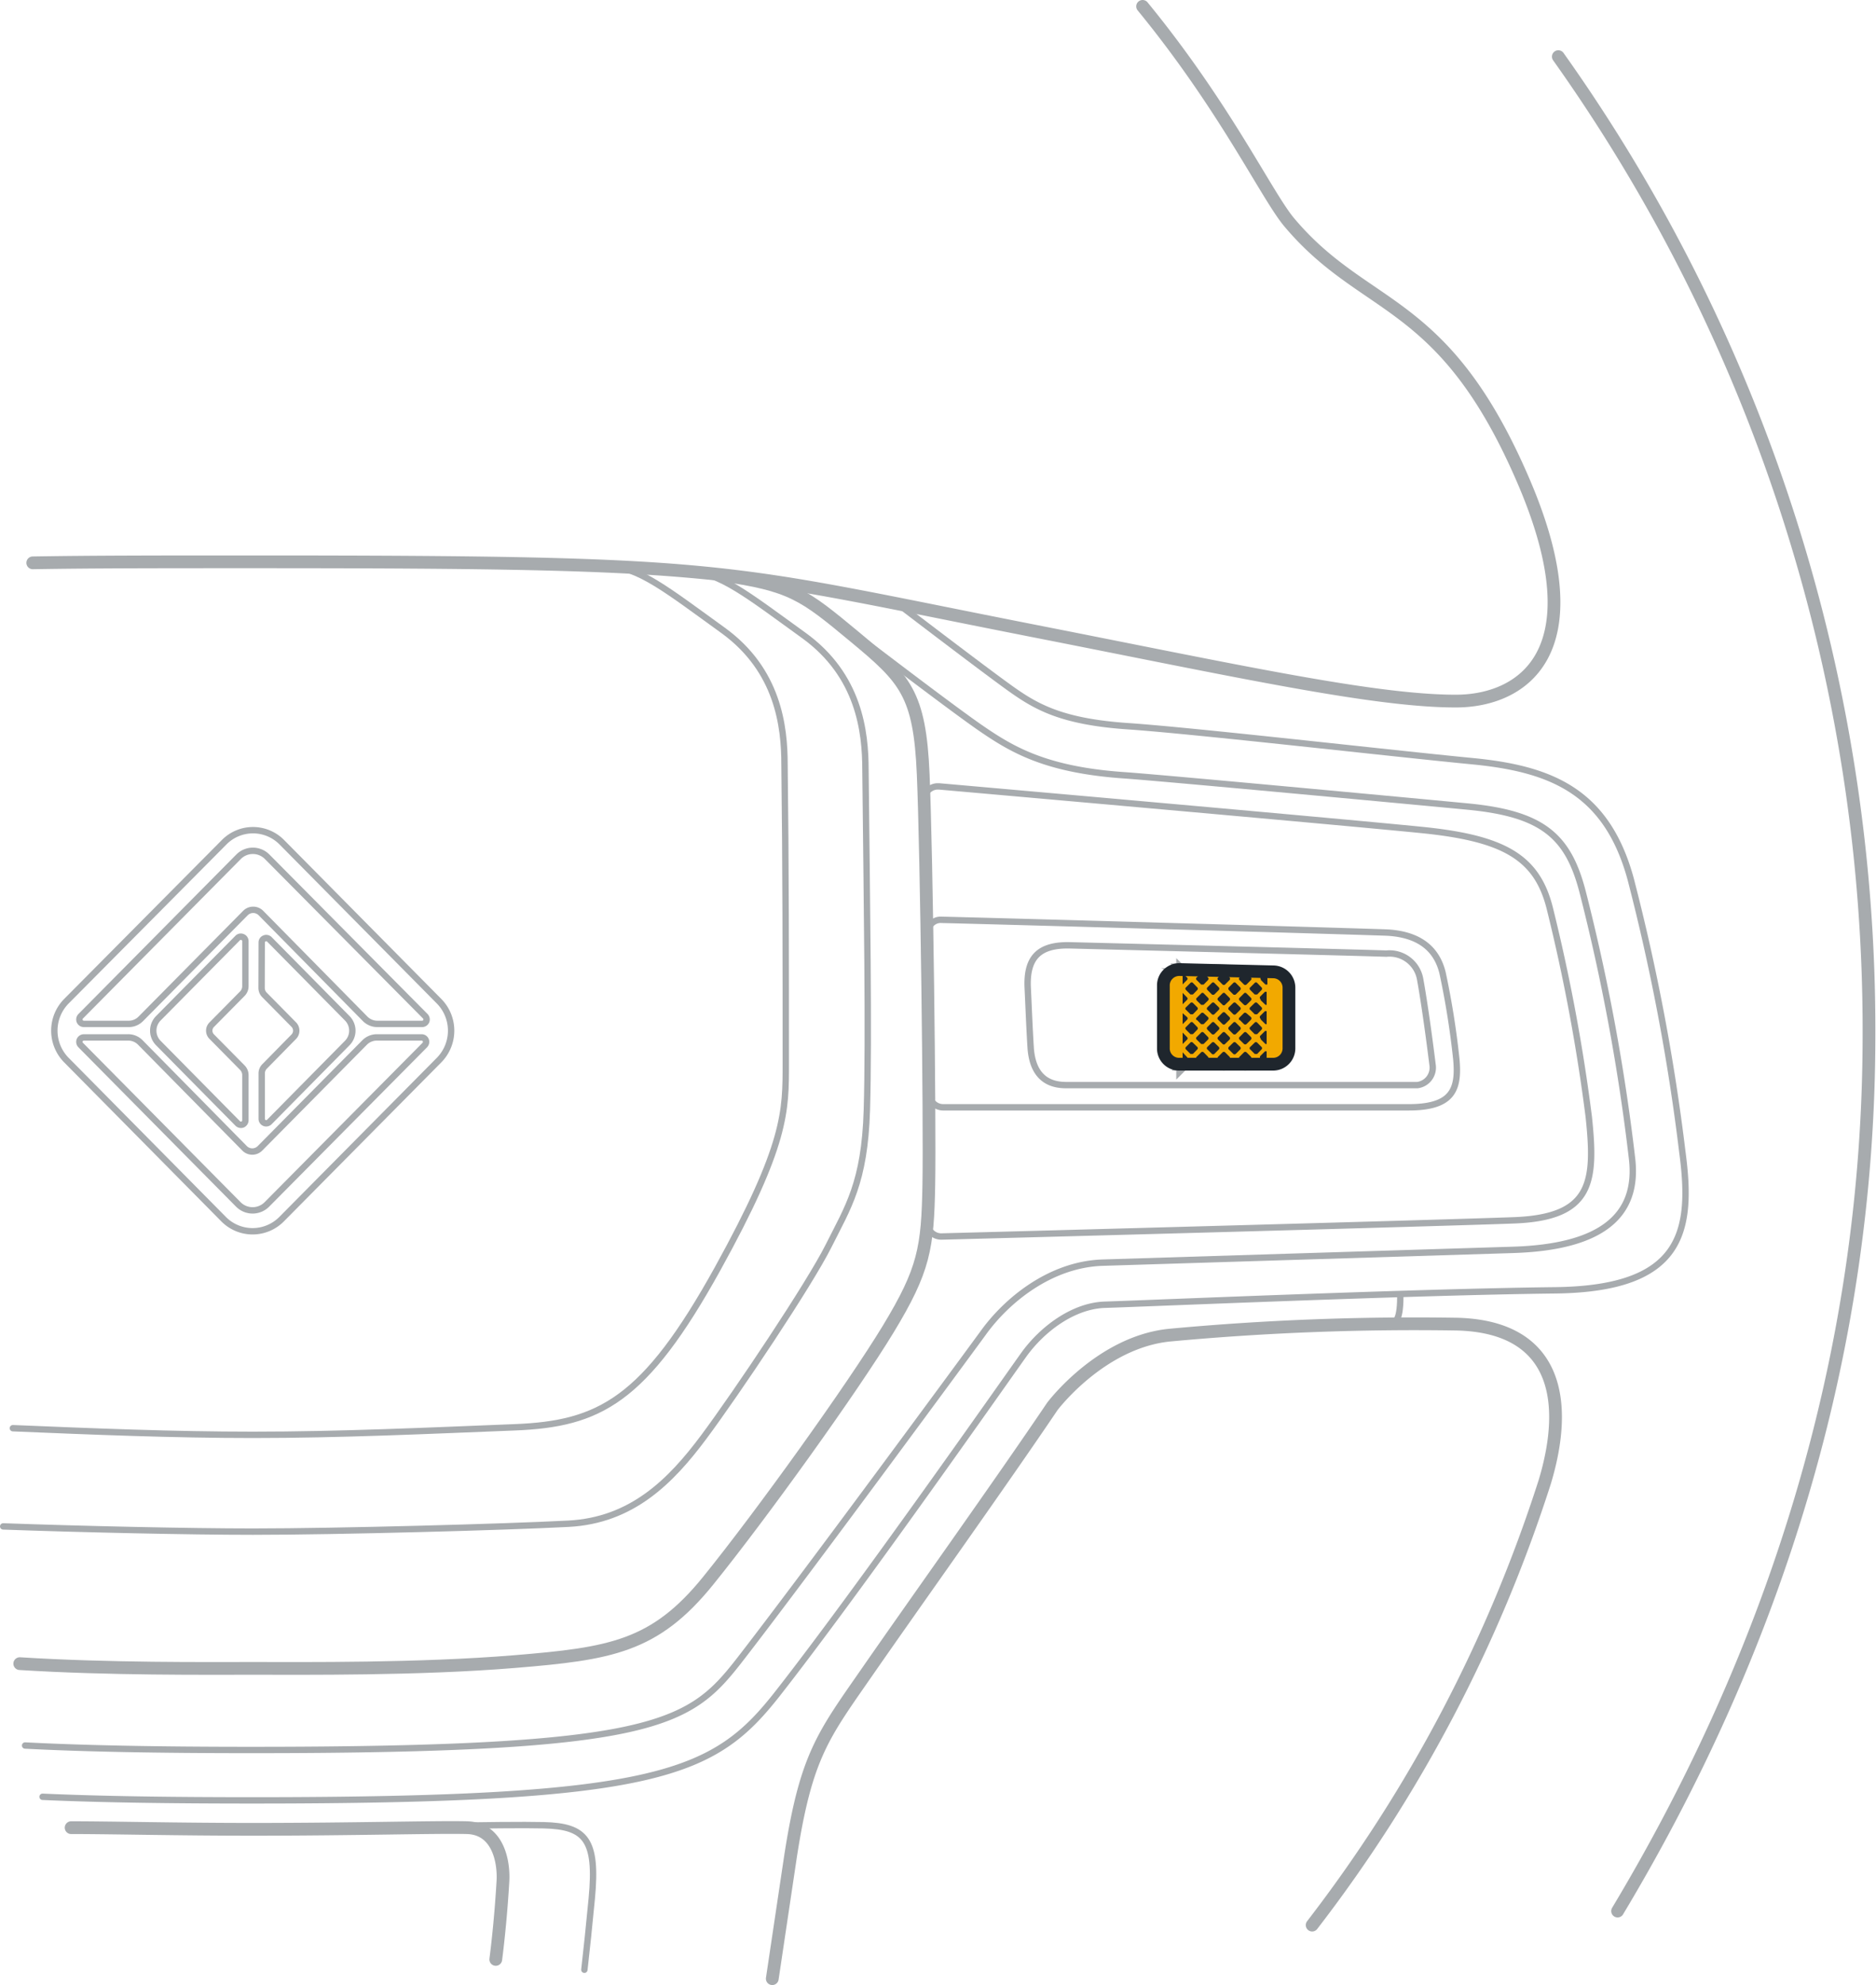 <svg id="Layer_1" data-name="Layer 1" xmlns="http://www.w3.org/2000/svg" width="147.16" height="155.64" viewBox="0 0 147.16 155.64"><g id="illustration"><path d="M51.07,158c.18-1.56.37-3.39.58-5.58.44-4.62-.48-5.67-3.76-5.75s-12.09.17-22.83.17c-5,0-9.6-.05-13.41-.1" transform="translate(-5.23 -3.56)" style="fill:none;stroke:#a7abae;stroke-linecap:round;stroke-linejoin:round;stroke-width:0.5px"/><path d="M6.78,134c7,.44,14.65.37,18.28.37,4,0,13,.09,20.53-.53s11-1.16,15.19-6.34,11.31-15.09,14.13-19.74,3.09-6.34,3.18-11.34-.17-25.8-.44-32.14-1.41-7.5-5.39-10.8-4.93-4.08-10.6-4.85" transform="translate(-5.23 -3.56)" style="fill:none;stroke:#a7abae;stroke-linecap:round;stroke-linejoin:round"/><path d="M8.57,144.44c4.49.2,9.9.28,16.49.28,31.92,0,36.22-2.05,41.19-8.4,6.37-8.13,17.57-24.14,19.31-26.57,1.45-2,3.87-3.81,6.34-3.89,3.77-.12,24.08-1,35.3-1.13,10.07-.11,10.83-4.62,10-10.84a162.85,162.85,0,0,0-4.06-21.43c-1.89-6.9-6.3-8.63-12.43-9.22s-21.84-2.39-27-2.74S86.54,59,84.54,57.58s-8.83-6.64-8.83-6.64" transform="translate(-5.23 -3.56)" style="fill:none;stroke:#a7abae;stroke-linecap:round;stroke-linejoin:round;stroke-width:0.5px"/><path d="M73.24,54c.29.22,7,5.35,9.1,6.77,2.42,1.65,5.09,3.17,11.11,3.58,3.28.23,24.75,2.24,26.92,2.45,5.83.56,7.86,2.28,9,6.66a158.44,158.44,0,0,1,3.87,20.83c.6,4.69-2.52,7.07-9.39,7.27l-32.12,1c-4.09.13-7.53,2.94-9.38,5.52-.29.4-14,19.07-19.21,25.77-3.86,4.92-6.67,6.92-38.14,6.92-7.38,0-13.18-.11-17.8-.35" transform="translate(-5.23 -3.56)" style="fill:none;stroke:#a7abae;stroke-linecap:round;stroke-linejoin:round;stroke-width:0.5px"/><path d="M6.24,115.54c6.26.26,12.55.52,18.82.52,6.84,0,13.71-.32,20.53-.59,6.67-.26,10.2-2.09,15.92-12.41,5.42-9.8,5.36-12.37,5.36-16.15,0-7.8,0-15.6-.1-23.4,0-3-.5-7.41-4.84-10.54s-6.65-5-9-5" transform="translate(-5.23 -3.56)" style="fill:none;stroke:#a7abae;stroke-linecap:round;stroke-linejoin:round;stroke-width:0.5px"/><path d="M5.48,123.24c6.09.22,14.62.41,19.58.41,6.66,0,19.82-.36,24.77-.62s8-3.3,10.6-6.79,8.3-12,9.8-15,2.83-4.93,3-10.65,0-16.22-.11-26.67c0-3-.5-7.41-4.84-10.54s-6.65-5-9-5" transform="translate(-5.23 -3.56)" style="fill:none;stroke:#a7abae;stroke-linecap:round;stroke-linejoin:round;stroke-width:0.5px"/><path d="M22.78,99.16a3.2,3.2,0,0,0,4.53,0l0,0L39.68,86.67a3.29,3.29,0,0,0,0-4.6L27.33,69.59a3.18,3.18,0,0,0-4.51,0l0,0L10.43,82.07a3.29,3.29,0,0,0,0,4.6Z" transform="translate(-5.23 -3.56)" style="fill:none;stroke:#a7abae;stroke-linecap:round;stroke-linejoin:round;stroke-width:0.5px"/><path d="M33.87,83.44a1.35,1.35,0,0,0,1,.4h3.48a.35.35,0,0,0,.32-.22.36.36,0,0,0-.08-.38L26.18,70.73a1.58,1.58,0,0,0-2.23,0v0L11.56,83.24h0a.36.36,0,0,0-.08.38.35.35,0,0,0,.33.22h3.47a1.33,1.33,0,0,0,1-.4l8.21-8.3a.86.86,0,0,1,1.2,0h0ZM16.24,85.3a1.33,1.33,0,0,0-1-.4H11.81a.36.36,0,0,0-.33.22.36.36,0,0,0,.08.38L23.93,98a1.58,1.58,0,0,0,2.23,0h0L38.55,85.5h0a.36.36,0,0,0,.08-.38.35.35,0,0,0-.32-.22H34.83a1.35,1.35,0,0,0-1,.4l-8.21,8.3a.85.85,0,0,1-1.2,0h0Z" transform="translate(-5.23 -3.56)" style="fill:none;stroke:#a7abae;stroke-linecap:round;stroke-linejoin:round;stroke-width:0.5px"/><path d="M25.75,81a.78.78,0,0,0,.24.58l2.29,2.32a.68.68,0,0,1,0,.94L26,87.16a.78.78,0,0,0-.24.58v3.55a.35.35,0,0,0,.59.25l6.12-6.2a1.38,1.38,0,0,0,0-1.94l-6.11-6.19a.35.35,0,0,0-.39-.07.34.34,0,0,0-.21.32Z" transform="translate(-5.23 -3.56)" style="fill:none;stroke:#a7abae;stroke-linecap:round;stroke-linejoin:round;stroke-width:0.5px"/><path d="M17.65,83.4a1.38,1.38,0,0,0,0,1.94l6.23,6.31a.36.36,0,0,0,.38.08.37.37,0,0,0,.22-.33V87.85a.83.83,0,0,0-.24-.58l-2.4-2.43a.66.66,0,0,1,0-.94l2.4-2.43a.83.83,0,0,0,.24-.58V77.35a.35.35,0,0,0-.22-.32.34.34,0,0,0-.38.07Z" transform="translate(-5.23 -3.56)" style="fill:none;stroke:#a7abae;stroke-linecap:round;stroke-linejoin:round;stroke-width:0.5px"/><path d="M77.72,66.37a1.08,1.08,0,0,1,1-1.15h.19s31.47,2.77,37.89,3.42,9,2.14,10,6.13a142.1,142.1,0,0,1,3.06,16.37c.53,5.06.3,7.86-5.83,8.1-5.47.21-38.35,1.1-44.94,1.27a1.09,1.09,0,0,1-.82-.34,1.13,1.13,0,0,1-.31-.85" transform="translate(-5.23 -3.56)" style="fill:none;stroke:#a7abae;stroke-linecap:round;stroke-linejoin:round;stroke-width:0.5px"/><path d="M78.1,89.28a1.12,1.12,0,0,0,1.1,1.1c5.54,0,30.58,0,36.54,0,3.47,0,3.94-1.43,3.73-3.76a64.62,64.62,0,0,0-1.08-6.78c-.35-1.43-1.35-3-4.36-3.16-2.67-.1-29.08-.86-34.95-1a1,1,0,0,0-.8.32,1.06,1.06,0,0,0-.33.81Z" transform="translate(-5.23 -3.56)" style="fill:none;stroke:#a7abae;stroke-linecap:round;stroke-linejoin:round;stroke-width:0.5px"/><path d="M117.61,87.09a1.38,1.38,0,0,1-1.2,1.55h-.16c-2.48,0-8.37,0-27.34,0-.86,0-2.64-.16-2.83-2.92-.1-1.58-.17-3.44-.23-4.66-.13-2.46.92-3.44,3.33-3.38s22.9.58,24.8.65a2.44,2.44,0,0,1,2.65,2C116.65,80.44,117.05,82.58,117.61,87.09Z" transform="translate(-5.23 -3.56)" style="fill:none;stroke:#a7abae;stroke-linecap:round;stroke-linejoin:round;stroke-width:0.5px"/><path d="M115.08,105c0,2-.29,2.33-.92,2.35" transform="translate(-5.23 -3.56)" style="fill:none;stroke:#a7abae;stroke-miterlimit:10;stroke-width:0.5px"/><path d="M96.49,85.76A1.23,1.23,0,0,0,97.72,87h7.39a1.24,1.24,0,0,0,1.23-1.24h0V81a1.24,1.24,0,0,0-1.2-1.24l-7.39-.18a1.25,1.25,0,0,0-.89.36,1.22,1.22,0,0,0-.37.89Z" transform="translate(-5.23 -3.56)" style="fill:none;stroke:#a7abae;stroke-linecap:round;stroke-linejoin:round;stroke-width:0.5px"/><path d="M65.81,158.7l1.42-9.51c1.23-8,2.56-9.55,6.09-14.64s10.48-14.82,14.46-20.72c0,0,3.75-5,9.13-5.58a208,208,0,0,1,22.6-.87c7.78.19,8.84,5.92,6.9,12.36a113.68,113.68,0,0,1-18.25,34.76m-97.35-7.64c3.21,0,8.33.13,14.25.13,7.9,0,14.38-.19,16.8-.13s2.92,2.63,2.82,4.24c-.13,2.23-.35,4.47-.56,6.09m88-3.79c12.09-20.14,19.72-43.33,19.72-68.7A131.64,131.64,0,0,0,127.47,8M94.86,4.06c6.56,8,9.82,15,11.56,17,6,7.08,12.13,5.68,18.4,20.41,5.68,13.38-.27,17.06-5.39,17.06-6.45,0-17.22-2.38-33-5.48-24.82-4.88-23.3-5.44-61.38-5.44-6.93,0-12.55,0-17.25.08" transform="translate(-5.23 -3.56)" style="fill:none;stroke:#a7abae;stroke-linecap:round;stroke-linejoin:round"/><path d="M104.14,82l.35.34a.13.13,0,0,0,.1,0h0v-1a.14.14,0,0,0-.15,0l-.35.35a.14.14,0,0,0,0,.19Z" transform="translate(-5.23 -3.56)" style="fill:#000001;stroke:#a7abae;stroke-miterlimit:10"/><path d="M103.3,81.18l.35.35a.15.15,0,0,0,.1,0,.17.17,0,0,0,.1,0l.34-.35a.14.14,0,0,0,0-.2h0l-.34-.35a.13.13,0,0,0-.2,0h0l-.35.35a.12.12,0,0,0,0,.19Z" transform="translate(-5.23 -3.56)" style="fill:#000001;stroke:#a7abae;stroke-miterlimit:10"/><path d="M102.46,80.4l.35.35a.15.15,0,0,0,.2,0l.35-.35a.15.15,0,0,0,0-.2h0l-.35-.35a.15.15,0,0,0-.2,0h0l-.35.35a.15.15,0,0,0,0,.2Z" transform="translate(-5.23 -3.56)" style="fill:#000001;stroke:#a7abae;stroke-miterlimit:10"/><path d="M104.14,83.51l.35.35a.18.18,0,0,0,.1,0h0v-1a.14.14,0,0,0-.15,0l-.35.35a.15.15,0,0,0,0,.2Z" transform="translate(-5.23 -3.56)" style="fill:#000001;stroke:#a7abae;stroke-miterlimit:10"/><path d="M103.3,82.73l.35.35a.12.12,0,0,0,.1,0,.13.13,0,0,0,.1,0l.34-.35a.13.13,0,0,0,0-.19h0l-.34-.34a.14.14,0,0,0-.2,0h0l-.35.34a.13.13,0,0,0,0,.2Z" transform="translate(-5.23 -3.56)" style="fill:#000001;stroke:#a7abae;stroke-miterlimit:10"/><path d="M102.46,82l.35.34a.15.15,0,0,0,.2,0l.35-.34a.15.15,0,0,0,0-.2h0l-.35-.35a.13.13,0,0,0-.2,0h0l-.35.35a.14.14,0,0,0,0,.19Z" transform="translate(-5.23 -3.56)" style="fill:#000001;stroke:#a7abae;stroke-miterlimit:10"/><path d="M101.62,81.18l.35.35a.18.18,0,0,0,.2,0l.35-.35a.15.15,0,0,0,0-.2h0l-.35-.35a.13.13,0,0,0-.2,0h0l-.35.35a.14.14,0,0,0,0,.19Z" transform="translate(-5.23 -3.56)" style="fill:#000001;stroke:#a7abae;stroke-miterlimit:10"/><path d="M101.71,79.71,102,80a.15.15,0,0,0,.2,0l.24-.25Z" transform="translate(-5.23 -3.56)" style="fill:#000001;stroke:#a7abae;stroke-miterlimit:10"/><path d="M100,79.67l.3.3a.18.18,0,0,0,.1,0,.21.21,0,0,0,.1,0l.28-.28Z" transform="translate(-5.23 -3.56)" style="fill:#000001;stroke:#a7abae;stroke-miterlimit:10"/><path d="M104.14,80.4l.35.35a.17.17,0,0,0,.1,0h.06v-.94a.14.14,0,0,0-.16,0l-.35.35a.15.15,0,0,0,0,.2Z" transform="translate(-5.23 -3.56)" style="fill:#000001;stroke:#a7abae;stroke-miterlimit:10"/><path d="M103.43,79.75l.22.22a.15.15,0,0,0,.2,0l.2-.21Z" transform="translate(-5.23 -3.56)" style="fill:#000001;stroke:#a7abae;stroke-miterlimit:10"/><path d="M100.78,80.4l.35.35a.15.15,0,0,0,.2,0l.35-.35a.15.15,0,0,0,0-.2h0l-.35-.35a.15.15,0,0,0-.2,0h0l-.35.35a.14.14,0,0,0,0,.2Z" transform="translate(-5.23 -3.56)" style="fill:#000001;stroke:#a7abae;stroke-miterlimit:10"/><path d="M104.14,85.06l.35.35a.13.13,0,0,0,.1,0h0v-1a.12.12,0,0,0-.14,0l-.35.35a.14.14,0,0,0,0,.19Z" transform="translate(-5.23 -3.56)" style="fill:#000001;stroke:#a7abae;stroke-miterlimit:10"/><path d="M103.3,84.29l.35.35a.15.15,0,0,0,.1,0,.17.17,0,0,0,.1,0l.34-.35a.14.14,0,0,0,0-.2h0l-.34-.35a.13.13,0,0,0-.2,0h0l-.35.35a.12.12,0,0,0,0,.19Z" transform="translate(-5.23 -3.56)" style="fill:#000001;stroke:#a7abae;stroke-miterlimit:10"/><path d="M102.46,83.51l.35.35a.15.15,0,0,0,.2,0l.35-.35a.15.15,0,0,0,0-.2h0L103,83a.15.15,0,0,0-.2,0h0l-.35.35a.15.15,0,0,0,0,.2Z" transform="translate(-5.23 -3.56)" style="fill:#000001;stroke:#a7abae;stroke-miterlimit:10"/><path d="M101.62,82.73l.35.35a.15.15,0,0,0,.2,0l.35-.35a.14.14,0,0,0,0-.19h0l-.35-.34a.14.14,0,0,0-.2,0h0l-.35.34a.15.15,0,0,0,0,.2Z" transform="translate(-5.23 -3.56)" style="fill:#000001;stroke:#a7abae;stroke-miterlimit:10"/><path d="M100.78,82l.35.34a.13.13,0,0,0,.2,0h0l.35-.34a.15.15,0,0,0,0-.2h0l-.35-.35a.13.13,0,0,0-.2,0h0l-.35.35a.13.13,0,0,0,0,.19Z" transform="translate(-5.23 -3.56)" style="fill:#000001;stroke:#a7abae;stroke-miterlimit:10"/><path d="M99.1,80.4l.35.35a.15.15,0,0,0,.1,0,.18.18,0,0,0,.1,0l.34-.35a.14.14,0,0,0,0-.2h0l-.34-.35a.15.15,0,0,0-.2,0h0l-.35.35a.13.13,0,0,0,0,.2Z" transform="translate(-5.23 -3.56)" style="fill:#000001;stroke:#a7abae;stroke-miterlimit:10"/><path d="M99.94,81.18l.35.35a.18.18,0,0,0,.2,0l.35-.35a.15.15,0,0,0,0-.2h0l-.35-.35a.13.13,0,0,0-.2,0h0l-.35.35a.13.13,0,0,0,0,.19Z" transform="translate(-5.23 -3.56)" style="fill:#000001;stroke:#a7abae;stroke-miterlimit:10"/><path d="M104.14,86.62l.35.35a.18.18,0,0,0,.1,0h0V86a.17.17,0,0,0-.14,0l-.35.35a.15.15,0,0,0,0,.2Z" transform="translate(-5.23 -3.56)" style="fill:#000001;stroke:#a7abae;stroke-miterlimit:10"/><path d="M103.3,85.84l.35.35a.12.12,0,0,0,.1,0,.13.13,0,0,0,.1,0l.34-.35a.13.13,0,0,0,0-.19h0l-.34-.34a.14.14,0,0,0-.2,0h0l-.35.34a.13.13,0,0,0,0,.2Z" transform="translate(-5.23 -3.56)" style="fill:#000001;stroke:#a7abae;stroke-miterlimit:10"/><path d="M102.46,85.07l.35.34a.15.15,0,0,0,.2,0l.35-.34a.15.15,0,0,0,0-.2h0l-.35-.35a.14.14,0,0,0-.2,0h0l-.35.35a.14.14,0,0,0,0,.19Z" transform="translate(-5.23 -3.56)" style="fill:#000001;stroke:#a7abae;stroke-miterlimit:10"/><path d="M101.62,84.29l.35.35a.18.18,0,0,0,.2,0l.35-.35a.15.15,0,0,0,0-.2h0l-.35-.35a.13.13,0,0,0-.2,0h0l-.35.35a.14.14,0,0,0,0,.19Z" transform="translate(-5.23 -3.56)" style="fill:#000001;stroke:#a7abae;stroke-miterlimit:10"/><path d="M100.78,83.51l.35.35a.15.15,0,0,0,.2,0h0l.35-.35a.15.15,0,0,0,0-.2h0l-.35-.35a.15.15,0,0,0-.2,0h0l-.35.35a.14.14,0,0,0,0,.2Z" transform="translate(-5.23 -3.56)" style="fill:#000001;stroke:#a7abae;stroke-miterlimit:10"/><path d="M99.94,82.73l.35.35a.15.15,0,0,0,.2,0l.35-.35a.14.14,0,0,0,0-.19h0l-.35-.34a.14.14,0,0,0-.2,0h0l-.35.34a.14.14,0,0,0,0,.2Z" transform="translate(-5.23 -3.56)" style="fill:#000001;stroke:#a7abae;stroke-miterlimit:10"/><path d="M98.26,81.18l.35.35a.15.15,0,0,0,.1,0,.19.19,0,0,0,.1,0l.34-.35a.14.14,0,0,0,0-.2h0l-.34-.35a.13.13,0,0,0-.2,0h0l-.35.35a.12.12,0,0,0,0,.19Z" transform="translate(-5.23 -3.56)" style="fill:#000001;stroke:#a7abae;stroke-miterlimit:10"/><path d="M99.1,82l.35.34a.12.12,0,0,0,.1,0,.13.13,0,0,0,.1,0L100,82a.14.14,0,0,0,0-.2h0l-.34-.35a.13.13,0,0,0-.2,0h0l-.35.35a.12.12,0,0,0,0,.19Z" transform="translate(-5.23 -3.56)" style="fill:#000001;stroke:#a7abae;stroke-miterlimit:10"/><path d="M103.48,87H104l-.17-.17a.15.15,0,0,0-.2,0Z" transform="translate(-5.23 -3.56)" style="fill:#000001;stroke:#a7abae;stroke-miterlimit:10"/><path d="M102.46,86.62l.35.35a.15.15,0,0,0,.2,0l.35-.35a.15.15,0,0,0,0-.2h0l-.35-.35a.15.15,0,0,0-.2,0h0l-.35.35a.15.15,0,0,0,0,.2Z" transform="translate(-5.23 -3.56)" style="fill:#000001;stroke:#a7abae;stroke-miterlimit:10"/><path d="M101.62,85.84l.35.35a.15.15,0,0,0,.2,0l.35-.35a.14.14,0,0,0,0-.19h0l-.35-.34a.14.14,0,0,0-.2,0h0l-.35.34a.15.15,0,0,0,0,.2Z" transform="translate(-5.23 -3.56)" style="fill:#000001;stroke:#a7abae;stroke-miterlimit:10"/><path d="M100.78,85.07l.35.34a.13.13,0,0,0,.2,0l.35-.34a.15.15,0,0,0,0-.2h0l-.35-.35a.14.14,0,0,0-.2,0h0l-.35.35a.13.13,0,0,0,0,.19Z" transform="translate(-5.23 -3.56)" style="fill:#000001;stroke:#a7abae;stroke-miterlimit:10"/><path d="M99.94,84.29l.35.35a.18.18,0,0,0,.2,0l.35-.35a.15.15,0,0,0,0-.2h0l-.35-.35a.13.13,0,0,0-.2,0h0l-.35.35a.13.13,0,0,0,0,.19Z" transform="translate(-5.23 -3.56)" style="fill:#000001;stroke:#a7abae;stroke-miterlimit:10"/><path d="M99.1,83.51l.35.35a.15.15,0,0,0,.1,0,.18.18,0,0,0,.1,0l.34-.35a.14.14,0,0,0,0-.2h0L99.65,83a.15.15,0,0,0-.2,0h0l-.35.35a.13.13,0,0,0,0,.2Z" transform="translate(-5.23 -3.56)" style="fill:#000001;stroke:#a7abae;stroke-miterlimit:10"/><path d="M98,82.3l.34-.34a.13.13,0,0,0,0-.2h0L98,81.41Z" transform="translate(-5.23 -3.56)" style="fill:#000001;stroke:#a7abae;stroke-miterlimit:10"/><path d="M98.26,82.73l.35.35a.12.12,0,0,0,.1,0,.14.14,0,0,0,.1,0l.34-.35a.13.13,0,0,0,0-.19h0l-.34-.34a.14.14,0,0,0-.2,0h0l-.35.34a.13.13,0,0,0,0,.2Z" transform="translate(-5.23 -3.56)" style="fill:#000001;stroke:#a7abae;stroke-miterlimit:10"/><path d="M101.8,87h.54l-.17-.17a.14.14,0,0,0-.2,0h0Z" transform="translate(-5.23 -3.56)" style="fill:#000001;stroke:#a7abae;stroke-miterlimit:10"/><path d="M100.78,86.62l.35.35a.15.15,0,0,0,.2,0l.35-.35a.15.15,0,0,0,0-.2h0l-.35-.35a.15.15,0,0,0-.2,0h0l-.35.35a.14.14,0,0,0,0,.2Z" transform="translate(-5.23 -3.56)" style="fill:#000001;stroke:#a7abae;stroke-miterlimit:10"/><path d="M99.94,85.84l.35.35a.15.15,0,0,0,.2,0l.35-.35a.14.14,0,0,0,0-.19h0l-.35-.34a.14.14,0,0,0-.2,0h0l-.35.34a.14.14,0,0,0,0,.2Z" transform="translate(-5.23 -3.56)" style="fill:#000001;stroke:#a7abae;stroke-miterlimit:10"/><path d="M99.1,85.07l.35.34a.12.12,0,0,0,.1,0,.13.13,0,0,0,.1,0l.34-.34a.14.14,0,0,0,0-.2h0l-.34-.35a.14.14,0,0,0-.2,0h0l-.35.35a.12.12,0,0,0,0,.19Z" transform="translate(-5.23 -3.56)" style="fill:#000001;stroke:#a7abae;stroke-miterlimit:10"/><path d="M98.26,84.29l.35.35a.15.15,0,0,0,.1,0,.19.19,0,0,0,.1,0l.34-.35a.14.14,0,0,0,0-.2h0l-.34-.35a.13.13,0,0,0-.2,0h0l-.35.35a.12.12,0,0,0,0,.19Z" transform="translate(-5.23 -3.56)" style="fill:#000001;stroke:#a7abae;stroke-miterlimit:10"/><path d="M98,83.86l.35-.35a.14.14,0,0,0,0-.2h0L98,83Z" transform="translate(-5.23 -3.56)" style="fill:#000001;stroke:#a7abae;stroke-miterlimit:10"/><path d="M100.11,87h.55l-.17-.18a.15.15,0,0,0-.2,0Z" transform="translate(-5.23 -3.56)" style="fill:#000001;stroke:#a7abae;stroke-miterlimit:10"/><path d="M99.1,86.62l.35.35a.15.15,0,0,0,.1,0,.18.18,0,0,0,.1,0l.34-.35a.14.14,0,0,0,0-.2h0l-.34-.35a.15.15,0,0,0-.2,0h0l-.35.35a.13.13,0,0,0,0,.2Z" transform="translate(-5.23 -3.56)" style="fill:#000001;stroke:#a7abae;stroke-miterlimit:10"/><path d="M98.26,85.84l.35.35a.12.12,0,0,0,.1,0,.14.14,0,0,0,.1,0l.34-.35a.13.13,0,0,0,0-.19h0l-.35-.34a.13.13,0,0,0-.2,0h0l-.35.35A.13.13,0,0,0,98.26,85.84Z" transform="translate(-5.23 -3.56)" style="fill:#000001;stroke:#a7abae;stroke-miterlimit:10"/><path d="M98,85.42h0l.35-.35a.13.13,0,0,0,0-.19h0L98,84.52h0Z" transform="translate(-5.23 -3.56)" style="fill:#000001;stroke:#a7abae;stroke-miterlimit:10"/><path d="M98.43,87H99l-.18-.18a.13.13,0,0,0-.19,0h0Z" transform="translate(-5.23 -3.56)" style="fill:#000001;stroke:#a7abae;stroke-miterlimit:10"/><path d="M98,87h0l.35-.35a.13.13,0,0,0,0-.2h0L98,86.07h0Z" transform="translate(-5.23 -3.56)" style="fill:#000001;stroke:#a7abae;stroke-miterlimit:10"/><path d="M98.27,79.63l.34.34a.12.12,0,0,0,.1,0,.14.14,0,0,0,.1,0l.32-.32Z" transform="translate(-5.23 -3.56)" style="fill:#000001;stroke:#a7abae;stroke-miterlimit:10"/><path d="M98,80.74l.34-.34a.13.13,0,0,0,0-.2h0L98,79.87Z" transform="translate(-5.23 -3.56)" style="fill:#000001;stroke:#a7abae;stroke-miterlimit:10"/></g><g id="annotations_right" data-name="annotations right"><path d="M96.49,85.76A1.23,1.23,0,0,0,97.72,87h7.39a1.24,1.24,0,0,0,1.23-1.24h0V81a1.24,1.24,0,0,0-1.2-1.24l-7.39-.18a1.25,1.25,0,0,0-.89.36,1.22,1.22,0,0,0-.37.89Z" transform="translate(-5.23 -3.56)" style="fill:#f2a900;stroke:#1f262d;stroke-linecap:round;stroke-linejoin:round"/><path d="M104.14,82l.35.34a.13.13,0,0,0,.1,0h0v-1a.14.14,0,0,0-.15,0l-.35.35a.14.14,0,0,0,0,.19Z" transform="translate(-5.23 -3.56)" style="fill:#1f262d"/><path d="M103.3,81.18l.35.35a.15.15,0,0,0,.1,0,.17.17,0,0,0,.1,0l.34-.35a.14.14,0,0,0,0-.2h0l-.34-.35a.13.13,0,0,0-.2,0h0l-.35.35a.12.12,0,0,0,0,.19Z" transform="translate(-5.23 -3.56)" style="fill:#1f262d"/><path d="M102.46,80.4l.35.35a.15.15,0,0,0,.2,0l.35-.35a.15.15,0,0,0,0-.2h0l-.35-.35a.15.15,0,0,0-.2,0h0l-.35.35a.15.15,0,0,0,0,.2Z" transform="translate(-5.23 -3.56)" style="fill:#1f262d"/><path d="M104.14,83.51l.35.35a.18.18,0,0,0,.1,0h0v-1a.14.14,0,0,0-.15,0l-.35.35a.15.15,0,0,0,0,.2Z" transform="translate(-5.23 -3.56)" style="fill:#1f262d"/><path d="M103.3,82.73l.35.35a.12.12,0,0,0,.1,0,.13.13,0,0,0,.1,0l.34-.35a.13.13,0,0,0,0-.19h0l-.34-.34a.14.14,0,0,0-.2,0h0l-.35.34a.13.13,0,0,0,0,.2Z" transform="translate(-5.23 -3.56)" style="fill:#1f262d"/><path d="M102.46,82l.35.34a.15.15,0,0,0,.2,0l.35-.34a.15.15,0,0,0,0-.2h0l-.35-.35a.13.13,0,0,0-.2,0h0l-.35.35a.14.14,0,0,0,0,.19Z" transform="translate(-5.23 -3.56)" style="fill:#1f262d"/><path d="M101.62,81.18l.35.35a.18.18,0,0,0,.2,0l.35-.35a.15.15,0,0,0,0-.2h0l-.35-.35a.13.13,0,0,0-.2,0h0l-.35.35a.14.14,0,0,0,0,.19Z" transform="translate(-5.23 -3.56)" style="fill:#1f262d"/><path d="M101.71,79.71,102,80a.15.15,0,0,0,.2,0l.24-.25Z" transform="translate(-5.23 -3.56)" style="fill:#1f262d"/><path d="M100,79.67l.3.3a.18.18,0,0,0,.1,0,.21.21,0,0,0,.1,0l.28-.28Z" transform="translate(-5.23 -3.56)" style="fill:#1f262d"/><path d="M104.14,80.4l.35.35a.17.17,0,0,0,.1,0h.06v-.94a.14.14,0,0,0-.16,0l-.35.35a.15.15,0,0,0,0,.2Z" transform="translate(-5.23 -3.56)" style="fill:#1f262d"/><path d="M103.43,79.75l.22.22a.15.15,0,0,0,.2,0l.2-.21Z" transform="translate(-5.23 -3.56)" style="fill:#1f262d"/><path d="M100.78,80.4l.35.35a.15.15,0,0,0,.2,0l.35-.35a.15.15,0,0,0,0-.2h0l-.35-.35a.15.15,0,0,0-.2,0h0l-.35.35a.14.14,0,0,0,0,.2Z" transform="translate(-5.23 -3.56)" style="fill:#1f262d"/><path d="M104.14,85.06l.35.35a.13.13,0,0,0,.1,0h0v-1a.12.12,0,0,0-.14,0l-.35.35a.14.14,0,0,0,0,.19Z" transform="translate(-5.23 -3.56)" style="fill:#1f262d"/><path d="M103.3,84.29l.35.35a.15.15,0,0,0,.1,0,.17.17,0,0,0,.1,0l.34-.35a.14.14,0,0,0,0-.2h0l-.34-.35a.13.13,0,0,0-.2,0h0l-.35.35a.12.12,0,0,0,0,.19Z" transform="translate(-5.23 -3.56)" style="fill:#1f262d"/><path d="M102.46,83.51l.35.35a.15.15,0,0,0,.2,0l.35-.35a.15.15,0,0,0,0-.2h0L103,83a.15.15,0,0,0-.2,0h0l-.35.35a.15.15,0,0,0,0,.2Z" transform="translate(-5.23 -3.56)" style="fill:#1f262d"/><path d="M101.62,82.73l.35.35a.15.15,0,0,0,.2,0l.35-.35a.14.14,0,0,0,0-.19h0l-.35-.34a.14.14,0,0,0-.2,0h0l-.35.34a.15.15,0,0,0,0,.2Z" transform="translate(-5.23 -3.56)" style="fill:#1f262d"/><path d="M100.78,82l.35.34a.13.13,0,0,0,.2,0h0l.35-.34a.15.15,0,0,0,0-.2h0l-.35-.35a.13.13,0,0,0-.2,0h0l-.35.35a.13.13,0,0,0,0,.19Z" transform="translate(-5.23 -3.56)" style="fill:#1f262d"/><path d="M99.1,80.4l.35.35a.15.15,0,0,0,.1,0,.18.18,0,0,0,.1,0l.34-.35a.14.14,0,0,0,0-.2h0l-.34-.35a.15.15,0,0,0-.2,0h0l-.35.35a.13.13,0,0,0,0,.2Z" transform="translate(-5.23 -3.56)" style="fill:#1f262d"/><path d="M99.94,81.18l.35.35a.18.18,0,0,0,.2,0l.35-.35a.15.15,0,0,0,0-.2h0l-.35-.35a.13.13,0,0,0-.2,0h0l-.35.35a.13.13,0,0,0,0,.19Z" transform="translate(-5.23 -3.56)" style="fill:#1f262d"/><path d="M104.14,86.62l.35.35a.18.18,0,0,0,.1,0h0V86a.17.17,0,0,0-.14,0l-.35.35a.15.15,0,0,0,0,.2Z" transform="translate(-5.23 -3.56)" style="fill:#1f262d"/><path d="M103.3,85.84l.35.35a.12.12,0,0,0,.1,0,.13.13,0,0,0,.1,0l.34-.35a.13.13,0,0,0,0-.19h0l-.34-.34a.14.14,0,0,0-.2,0h0l-.35.34a.13.13,0,0,0,0,.2Z" transform="translate(-5.23 -3.56)" style="fill:#1f262d"/><path d="M102.46,85.07l.35.34a.15.15,0,0,0,.2,0l.35-.34a.15.15,0,0,0,0-.2h0l-.35-.35a.14.14,0,0,0-.2,0h0l-.35.35a.14.14,0,0,0,0,.19Z" transform="translate(-5.23 -3.56)" style="fill:#1f262d"/><path d="M101.62,84.29l.35.35a.18.18,0,0,0,.2,0l.35-.35a.15.15,0,0,0,0-.2h0l-.35-.35a.13.13,0,0,0-.2,0h0l-.35.35a.14.14,0,0,0,0,.19Z" transform="translate(-5.23 -3.56)" style="fill:#1f262d"/><path d="M100.78,83.51l.35.35a.15.15,0,0,0,.2,0h0l.35-.35a.15.15,0,0,0,0-.2h0l-.35-.35a.15.15,0,0,0-.2,0h0l-.35.35a.14.14,0,0,0,0,.2Z" transform="translate(-5.23 -3.56)" style="fill:#1f262d"/><path d="M99.94,82.73l.35.35a.15.15,0,0,0,.2,0l.35-.35a.14.14,0,0,0,0-.19h0l-.35-.34a.14.14,0,0,0-.2,0h0l-.35.34a.14.14,0,0,0,0,.2Z" transform="translate(-5.23 -3.56)" style="fill:#1f262d"/><path d="M98.26,81.18l.35.35a.15.15,0,0,0,.1,0,.19.19,0,0,0,.1,0l.34-.35a.14.14,0,0,0,0-.2h0l-.34-.35a.13.13,0,0,0-.2,0h0l-.35.35a.12.12,0,0,0,0,.19Z" transform="translate(-5.23 -3.56)" style="fill:#1f262d"/><path d="M99.1,82l.35.34a.12.12,0,0,0,.1,0,.13.13,0,0,0,.1,0L100,82a.14.14,0,0,0,0-.2h0l-.34-.35a.13.13,0,0,0-.2,0h0l-.35.35a.12.12,0,0,0,0,.19Z" transform="translate(-5.23 -3.56)" style="fill:#1f262d"/><path d="M103.48,87H104l-.17-.17a.15.15,0,0,0-.2,0Z" transform="translate(-5.23 -3.56)" style="fill:#1f262d"/><path d="M102.46,86.62l.35.35a.15.15,0,0,0,.2,0l.35-.35a.15.15,0,0,0,0-.2h0l-.35-.35a.15.15,0,0,0-.2,0h0l-.35.35a.15.15,0,0,0,0,.2Z" transform="translate(-5.23 -3.56)" style="fill:#1f262d"/><path d="M101.62,85.84l.35.35a.15.15,0,0,0,.2,0l.35-.35a.14.14,0,0,0,0-.19h0l-.35-.34a.14.14,0,0,0-.2,0h0l-.35.34a.15.15,0,0,0,0,.2Z" transform="translate(-5.23 -3.56)" style="fill:#1f262d"/><path d="M100.78,85.07l.35.34a.13.13,0,0,0,.2,0l.35-.34a.15.15,0,0,0,0-.2h0l-.35-.35a.14.14,0,0,0-.2,0h0l-.35.35a.13.13,0,0,0,0,.19Z" transform="translate(-5.23 -3.56)" style="fill:#1f262d"/><path d="M99.94,84.29l.35.35a.18.18,0,0,0,.2,0l.35-.35a.15.15,0,0,0,0-.2h0l-.35-.35a.13.13,0,0,0-.2,0h0l-.35.35a.13.13,0,0,0,0,.19Z" transform="translate(-5.23 -3.56)" style="fill:#1f262d"/><path d="M99.1,83.51l.35.35a.15.15,0,0,0,.1,0,.18.18,0,0,0,.1,0l.34-.35a.14.14,0,0,0,0-.2h0L99.65,83a.15.15,0,0,0-.2,0h0l-.35.35a.13.13,0,0,0,0,.2Z" transform="translate(-5.23 -3.56)" style="fill:#1f262d"/><path d="M98,82.3l.34-.34a.13.13,0,0,0,0-.2h0L98,81.41Z" transform="translate(-5.23 -3.56)" style="fill:#1f262d"/><path d="M98.26,82.73l.35.35a.12.12,0,0,0,.1,0,.14.14,0,0,0,.1,0l.34-.35a.13.13,0,0,0,0-.19h0l-.34-.34a.14.14,0,0,0-.2,0h0l-.35.34a.13.13,0,0,0,0,.2Z" transform="translate(-5.23 -3.56)" style="fill:#1f262d"/><path d="M101.8,87h.54l-.17-.17a.14.14,0,0,0-.2,0h0Z" transform="translate(-5.23 -3.56)" style="fill:#1f262d"/><path d="M100.78,86.62l.35.35a.15.15,0,0,0,.2,0l.35-.35a.15.15,0,0,0,0-.2h0l-.35-.35a.15.15,0,0,0-.2,0h0l-.35.35a.14.14,0,0,0,0,.2Z" transform="translate(-5.23 -3.56)" style="fill:#1f262d"/><path d="M99.94,85.84l.35.35a.15.15,0,0,0,.2,0l.35-.35a.14.14,0,0,0,0-.19h0l-.35-.34a.14.14,0,0,0-.2,0h0l-.35.34a.14.14,0,0,0,0,.2Z" transform="translate(-5.23 -3.56)" style="fill:#1f262d"/><path d="M99.1,85.07l.35.34a.12.12,0,0,0,.1,0,.13.13,0,0,0,.1,0l.34-.34a.14.14,0,0,0,0-.2h0l-.34-.35a.14.14,0,0,0-.2,0h0l-.35.35a.12.12,0,0,0,0,.19Z" transform="translate(-5.23 -3.56)" style="fill:#1f262d"/><path d="M98.26,84.29l.35.35a.15.15,0,0,0,.1,0,.19.19,0,0,0,.1,0l.34-.35a.14.14,0,0,0,0-.2h0l-.34-.35a.13.13,0,0,0-.2,0h0l-.35.35a.12.12,0,0,0,0,.19Z" transform="translate(-5.23 -3.56)" style="fill:#1f262d"/><path d="M98,83.86l.35-.35a.14.14,0,0,0,0-.2h0L98,83Z" transform="translate(-5.23 -3.56)" style="fill:#1f262d"/><path d="M100.11,87h.55l-.17-.18a.15.15,0,0,0-.2,0Z" transform="translate(-5.23 -3.56)" style="fill:#1f262d"/><path d="M99.1,86.62l.35.35a.15.15,0,0,0,.1,0,.18.18,0,0,0,.1,0l.34-.35a.14.14,0,0,0,0-.2h0l-.34-.35a.15.15,0,0,0-.2,0h0l-.35.35a.13.13,0,0,0,0,.2Z" transform="translate(-5.23 -3.56)" style="fill:#1f262d"/><path d="M98.26,85.84l.35.35a.12.12,0,0,0,.1,0,.14.14,0,0,0,.1,0l.34-.35a.13.13,0,0,0,0-.19h0l-.35-.34a.13.13,0,0,0-.2,0h0l-.35.35A.13.13,0,0,0,98.26,85.84Z" transform="translate(-5.23 -3.56)" style="fill:#1f262d"/><path d="M98,85.42h0l.35-.35a.13.13,0,0,0,0-.19h0L98,84.52h0Z" transform="translate(-5.23 -3.56)" style="fill:#1f262d"/><path d="M98.43,87H99l-.18-.18a.13.13,0,0,0-.19,0h0Z" transform="translate(-5.23 -3.56)" style="fill:#1f262d"/><path d="M98,87h0l.35-.35a.13.13,0,0,0,0-.2h0L98,86.07h0Z" transform="translate(-5.23 -3.56)" style="fill:#1f262d"/><path d="M98.27,79.63l.34.34a.12.12,0,0,0,.1,0,.14.14,0,0,0,.1,0l.32-.32Z" transform="translate(-5.23 -3.56)" style="fill:#1f262d"/><path d="M98,80.74l.34-.34a.13.13,0,0,0,0-.2h0L98,79.87Z" transform="translate(-5.23 -3.56)" style="fill:#1f262d"/></g></svg>
